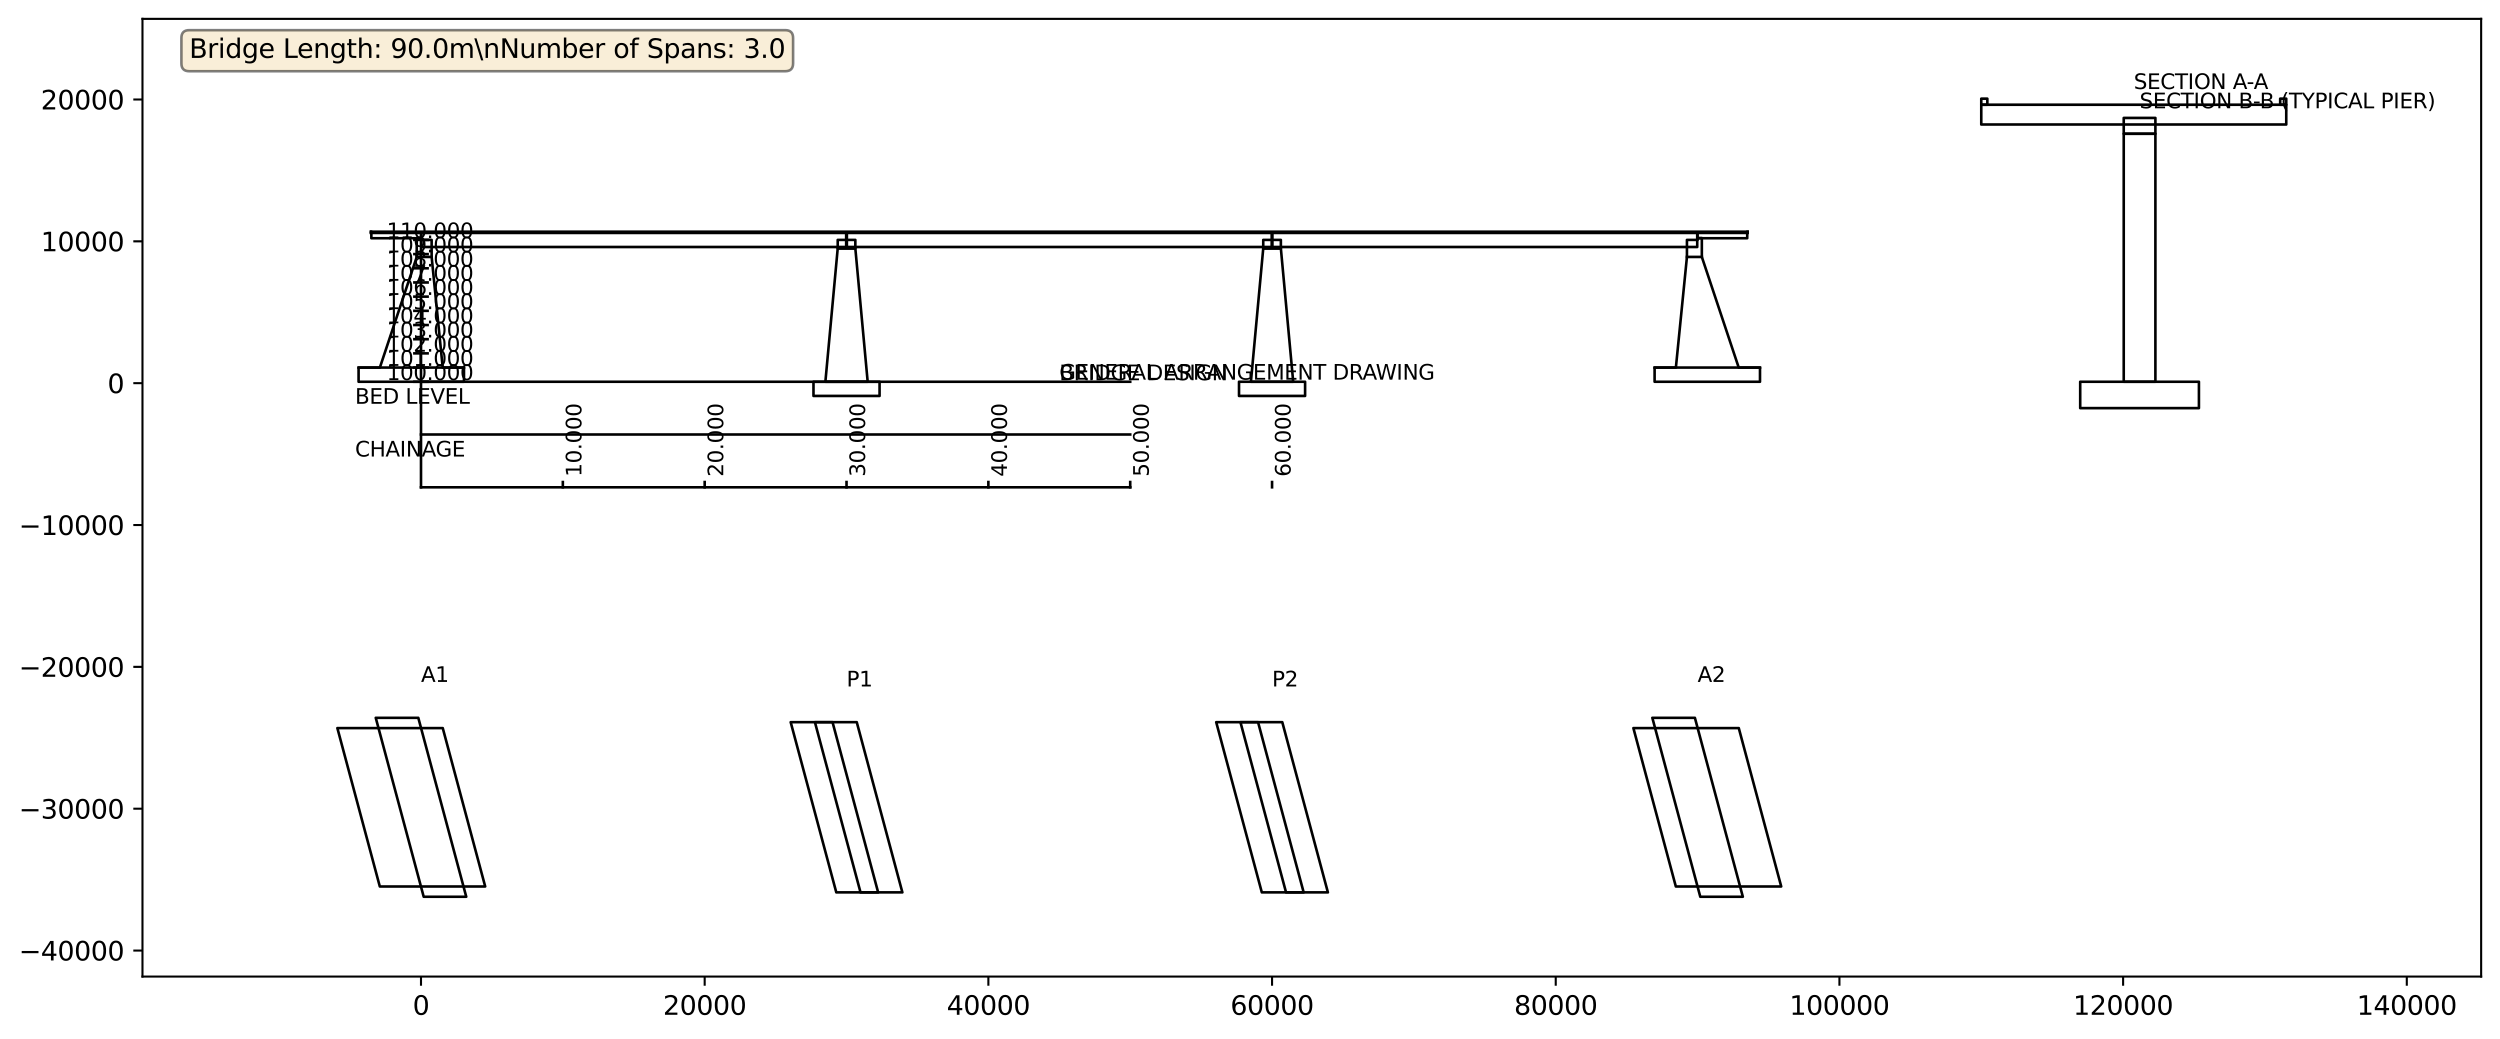 <?xml version="1.0" encoding="utf-8" standalone="no"?>
<!DOCTYPE svg PUBLIC "-//W3C//DTD SVG 1.1//EN"
  "http://www.w3.org/Graphics/SVG/1.1/DTD/svg11.dtd">
<svg xmlns:xlink="http://www.w3.org/1999/xlink" width="954.392pt" height="396.686pt" viewBox="0 0 954.392 396.686" xmlns="http://www.w3.org/2000/svg" version="1.1">
 <defs>
  <style type="text/css">*{stroke-linejoin: round; stroke-linecap: butt}</style>
 </defs>
 <g id="figure_1">
  <g id="patch_1">
   <path d="M 0 396.686 
L 954.392 396.686 
L 954.392 0 
L 0 0 
z
" style="fill: #ffffff"/>
  </g>
  <g id="axes_1">
   <g id="patch_2">
    <path d="M 54.392 372.808 
L 947.192 372.808 
L 947.192 7.2 
L 54.392 7.2 
z
" style="fill: #ffffff"/>
   </g>
   <g id="patch_3">
    <path d="M 160.854 88.881 
L 323.031 88.881 
L 323.031 94.296 
L 160.854 94.296 
L 160.854 88.881 
z
" clip-path="url(#pd54310ecfb)" style="fill: none; stroke: #000000; stroke-linejoin: miter"/>
   </g>
   <g id="patch_4">
    <path d="M 323.302 88.881 
L 485.48 88.881 
L 485.48 94.296 
L 323.302 94.296 
L 323.302 88.881 
z
" clip-path="url(#pd54310ecfb)" style="fill: none; stroke: #000000; stroke-linejoin: miter"/>
   </g>
   <g id="patch_5">
    <path d="M 485.75 88.881 
L 647.928 88.881 
L 647.928 94.296 
L 485.75 94.296 
L 485.75 88.881 
z
" clip-path="url(#pd54310ecfb)" style="fill: none; stroke: #000000; stroke-linejoin: miter"/>
   </g>
   <g id="patch_6">
    <path d="M 141.766 88.881 
L 160.719 88.881 
L 160.719 90.938 
L 141.766 90.938 
L 141.766 88.881 
z
" clip-path="url(#pd54310ecfb)" style="fill: none; stroke: #000000; stroke-linejoin: miter"/>
   </g>
   <g id="patch_7">
    <path d="M 648.063 88.881 
L 667.016 88.881 
L 667.016 90.938 
L 648.063 90.938 
L 648.063 88.881 
z
" clip-path="url(#pd54310ecfb)" style="fill: none; stroke: #000000; stroke-linejoin: miter"/>
   </g>
   <g id="patch_8">
    <path d="M 319.803 91.588 
L 326.53 91.588 
L 326.53 94.837 
L 319.803 94.837 
L 319.803 91.588 
z
" clip-path="url(#pd54310ecfb)" style="fill: none; stroke: #000000; stroke-linejoin: miter"/>
   </g>
   <g id="patch_9">
    <path d="M 315.094 145.738 
L 319.803 94.837 
L 326.53 94.837 
L 331.239 145.738 
L 315.094 145.738 
z
" clip-path="url(#pd54310ecfb)" style="fill: none; stroke: #000000; stroke-linejoin: miter"/>
   </g>
   <g id="patch_10">
    <path d="M 310.553 145.738 
L 335.78 145.738 
L 335.78 151.153 
L 310.553 151.153 
L 310.553 145.738 
z
" clip-path="url(#pd54310ecfb)" style="fill: none; stroke: #000000; stroke-linejoin: miter"/>
   </g>
   <g id="patch_11">
    <path d="M 482.252 91.588 
L 488.979 91.588 
L 488.979 94.837 
L 482.252 94.837 
L 482.252 91.588 
z
" clip-path="url(#pd54310ecfb)" style="fill: none; stroke: #000000; stroke-linejoin: miter"/>
   </g>
   <g id="patch_12">
    <path d="M 477.543 145.738 
L 482.252 94.837 
L 488.979 94.837 
L 493.688 145.738 
L 477.543 145.738 
z
" clip-path="url(#pd54310ecfb)" style="fill: none; stroke: #000000; stroke-linejoin: miter"/>
   </g>
   <g id="patch_13">
    <path d="M 473.002 145.738 
L 498.229 145.738 
L 498.229 151.153 
L 473.002 151.153 
L 473.002 145.738 
z
" clip-path="url(#pd54310ecfb)" style="fill: none; stroke: #000000; stroke-linejoin: miter"/>
   </g>
   <g id="patch_14">
    <path d="M 160.719 90.884 
L 160.719 91.588 
L 164.78 91.588 
L 164.78 98.086 
L 169.003 140.323 
L 169.003 140.323 
L 177.126 140.323 
L 177.126 145.738 
L 136.893 145.738 
L 136.893 140.323 
L 145.015 140.323 
L 145.015 140.323 
L 159.094 98.086 
L 159.094 90.884 
L 160.719 90.884 
z
" clip-path="url(#pd54310ecfb)" style="fill: none; stroke: #000000; stroke-linejoin: miter"/>
   </g>
   <g id="patch_15">
    <path d="M 169.025 277.954 
L 185.226 338.418 
L 144.993 338.418 
L 128.792 277.954 
L 169.025 277.954 
z
" clip-path="url(#pd54310ecfb)" style="fill: none; stroke: #000000; stroke-linejoin: miter"/>
   </g>
   <g id="patch_16">
    <path d="M 648.063 90.884 
L 648.063 91.588 
L 644.002 91.588 
L 644.002 98.086 
L 639.779 140.323 
L 639.779 140.323 
L 631.656 140.323 
L 631.656 145.738 
L 671.889 145.738 
L 671.889 140.323 
L 663.767 140.323 
L 663.767 140.323 
L 649.688 98.086 
L 649.688 90.884 
L 648.063 90.884 
z
" clip-path="url(#pd54310ecfb)" style="fill: none; stroke: #000000; stroke-linejoin: miter"/>
   </g>
   <g id="patch_17">
    <path d="M 623.556 277.954 
L 639.757 338.418 
L 679.99 338.418 
L 663.789 277.954 
L 623.556 277.954 
z
" clip-path="url(#pd54310ecfb)" style="fill: none; stroke: #000000; stroke-linejoin: miter"/>
   </g>
   <g id="patch_18">
    <path d="M 301.848 275.696 
L 327.075 275.696 
L 344.486 340.676 
L 319.259 340.676 
L 301.848 275.696 
z
" clip-path="url(#pd54310ecfb)" style="fill: none; stroke: #000000; stroke-linejoin: miter"/>
   </g>
   <g id="patch_19">
    <path d="M 311.098 275.696 
L 317.825 275.696 
L 335.236 340.676 
L 328.509 340.676 
L 311.098 275.696 
z
" clip-path="url(#pd54310ecfb)" style="fill: none; stroke: #000000; stroke-linejoin: miter"/>
   </g>
   <g id="patch_20">
    <path d="M 464.296 275.696 
L 489.523 275.696 
L 506.934 340.676 
L 481.707 340.676 
L 464.296 275.696 
z
" clip-path="url(#pd54310ecfb)" style="fill: none; stroke: #000000; stroke-linejoin: miter"/>
   </g>
   <g id="patch_21">
    <path d="M 473.546 275.696 
L 480.273 275.696 
L 497.684 340.676 
L 490.957 340.676 
L 473.546 275.696 
z
" clip-path="url(#pd54310ecfb)" style="fill: none; stroke: #000000; stroke-linejoin: miter"/>
   </g>
   <g id="patch_22">
    <path d="M 143.444 274.031 
L 159.689 274.031 
L 177.993 342.341 
L 161.748 342.341 
L 143.444 274.031 
z
" clip-path="url(#pd54310ecfb)" style="fill: none; stroke: #000000; stroke-linejoin: miter"/>
   </g>
   <g id="patch_23">
    <path d="M 630.789 274.031 
L 647.034 274.031 
L 665.338 342.341 
L 649.093 342.341 
L 630.789 274.031 
z
" clip-path="url(#pd54310ecfb)" style="fill: none; stroke: #000000; stroke-linejoin: miter"/>
   </g>
   <g id="patch_24">
    <path d="M 756.362 39.984 
L 872.792 39.984 
L 872.792 47.538 
L 756.362 47.538 
L 756.362 39.984 
z
" clip-path="url(#pd54310ecfb)" style="fill: none; stroke: #000000; stroke-linejoin: miter"/>
   </g>
   <g id="patch_25">
    <path d="M 756.362 39.984 
L 758.679 39.984 
L 758.679 37.667 
L 756.362 37.667 
L 756.362 39.984 
z
" clip-path="url(#pd54310ecfb)" style="fill: none; stroke: #000000; stroke-linejoin: miter"/>
   </g>
   <g id="patch_26">
    <path d="M 870.476 39.984 
L 872.792 39.984 
L 872.792 37.667 
L 870.476 37.667 
L 870.476 39.984 
z
" clip-path="url(#pd54310ecfb)" style="fill: none; stroke: #000000; stroke-linejoin: miter"/>
   </g>
   <g id="patch_27">
    <path d="M 810.75 45.02 
L 822.836 45.02 
L 822.836 51.063 
L 810.75 51.063 
L 810.75 45.02 
z
" clip-path="url(#pd54310ecfb)" style="fill: none; stroke: #000000; stroke-linejoin: miter"/>
   </g>
   <g id="patch_28">
    <path d="M 810.75 51.063 
L 822.836 51.063 
L 822.836 145.738 
L 810.75 145.738 
L 810.75 51.063 
z
" clip-path="url(#pd54310ecfb)" style="fill: none; stroke: #000000; stroke-linejoin: miter"/>
   </g>
   <g id="patch_29">
    <path d="M 794.131 145.738 
L 839.455 145.738 
L 839.455 155.809 
L 794.131 155.809 
L 794.131 145.738 
z
" clip-path="url(#pd54310ecfb)" style="fill: none; stroke: #000000; stroke-linejoin: miter"/>
   </g>
   <g id="matplotlib.axis_1">
    <g id="xtick_1">
     <g id="line2d_1">
      <defs>
       <path id="mc72f3df983" d="M 0 0 
L 0 3.5 
" style="stroke: #000000; stroke-width: 0.8"/>
      </defs>
      <g>
       <use xlink:href="#mc72f3df983" x="160.719" y="372.808" style="stroke: #000000; stroke-width: 0.8"/>
      </g>
     </g>
     <g id="text_1">
      <!-- 0 -->
      <g transform="translate(157.537 387.406) scale(0.1 -0.1)">
       <defs>
        <path id="DejaVuSans-30" d="M 2034 4250 
Q 1547 4250 1301 3770 
Q 1056 3291 1056 2328 
Q 1056 1369 1301 889 
Q 1547 409 2034 409 
Q 2525 409 2770 889 
Q 3016 1369 3016 2328 
Q 3016 3291 2770 3770 
Q 2525 4250 2034 4250 
z
M 2034 4750 
Q 2819 4750 3233 4129 
Q 3647 3509 3647 2328 
Q 3647 1150 3233 529 
Q 2819 -91 2034 -91 
Q 1250 -91 836 529 
Q 422 1150 422 2328 
Q 422 3509 836 4129 
Q 1250 4750 2034 4750 
z
" transform="scale(0.016)"/>
       </defs>
       <use xlink:href="#DejaVuSans-30"/>
      </g>
     </g>
    </g>
    <g id="xtick_2">
     <g id="line2d_2">
      <g>
       <use xlink:href="#mc72f3df983" x="269.017" y="372.808" style="stroke: #000000; stroke-width: 0.8"/>
      </g>
     </g>
     <g id="text_2">
      <!-- 20000 -->
      <g transform="translate(253.111 387.406) scale(0.1 -0.1)">
       <defs>
        <path id="DejaVuSans-32" d="M 1228 531 
L 3431 531 
L 3431 0 
L 469 0 
L 469 531 
Q 828 903 1448 1529 
Q 2069 2156 2228 2338 
Q 2531 2678 2651 2914 
Q 2772 3150 2772 3378 
Q 2772 3750 2511 3984 
Q 2250 4219 1831 4219 
Q 1534 4219 1204 4116 
Q 875 4013 500 3803 
L 500 4441 
Q 881 4594 1212 4672 
Q 1544 4750 1819 4750 
Q 2544 4750 2975 4387 
Q 3406 4025 3406 3419 
Q 3406 3131 3298 2873 
Q 3191 2616 2906 2266 
Q 2828 2175 2409 1742 
Q 1991 1309 1228 531 
z
" transform="scale(0.016)"/>
       </defs>
       <use xlink:href="#DejaVuSans-32"/>
       <use xlink:href="#DejaVuSans-30" transform="translate(63.623 0)"/>
       <use xlink:href="#DejaVuSans-30" transform="translate(127.246 0)"/>
       <use xlink:href="#DejaVuSans-30" transform="translate(190.869 0)"/>
       <use xlink:href="#DejaVuSans-30" transform="translate(254.492 0)"/>
      </g>
     </g>
    </g>
    <g id="xtick_3">
     <g id="line2d_3">
      <g>
       <use xlink:href="#mc72f3df983" x="377.316" y="372.808" style="stroke: #000000; stroke-width: 0.8"/>
      </g>
     </g>
     <g id="text_3">
      <!-- 40000 -->
      <g transform="translate(361.41 387.406) scale(0.1 -0.1)">
       <defs>
        <path id="DejaVuSans-34" d="M 2419 4116 
L 825 1625 
L 2419 1625 
L 2419 4116 
z
M 2253 4666 
L 3047 4666 
L 3047 1625 
L 3713 1625 
L 3713 1100 
L 3047 1100 
L 3047 0 
L 2419 0 
L 2419 1100 
L 313 1100 
L 313 1709 
L 2253 4666 
z
" transform="scale(0.016)"/>
       </defs>
       <use xlink:href="#DejaVuSans-34"/>
       <use xlink:href="#DejaVuSans-30" transform="translate(63.623 0)"/>
       <use xlink:href="#DejaVuSans-30" transform="translate(127.246 0)"/>
       <use xlink:href="#DejaVuSans-30" transform="translate(190.869 0)"/>
       <use xlink:href="#DejaVuSans-30" transform="translate(254.492 0)"/>
      </g>
     </g>
    </g>
    <g id="xtick_4">
     <g id="line2d_4">
      <g>
       <use xlink:href="#mc72f3df983" x="485.615" y="372.808" style="stroke: #000000; stroke-width: 0.8"/>
      </g>
     </g>
     <g id="text_4">
      <!-- 60000 -->
      <g transform="translate(469.709 387.406) scale(0.1 -0.1)">
       <defs>
        <path id="DejaVuSans-36" d="M 2113 2584 
Q 1688 2584 1439 2293 
Q 1191 2003 1191 1497 
Q 1191 994 1439 701 
Q 1688 409 2113 409 
Q 2538 409 2786 701 
Q 3034 994 3034 1497 
Q 3034 2003 2786 2293 
Q 2538 2584 2113 2584 
z
M 3366 4563 
L 3366 3988 
Q 3128 4100 2886 4159 
Q 2644 4219 2406 4219 
Q 1781 4219 1451 3797 
Q 1122 3375 1075 2522 
Q 1259 2794 1537 2939 
Q 1816 3084 2150 3084 
Q 2853 3084 3261 2657 
Q 3669 2231 3669 1497 
Q 3669 778 3244 343 
Q 2819 -91 2113 -91 
Q 1303 -91 875 529 
Q 447 1150 447 2328 
Q 447 3434 972 4092 
Q 1497 4750 2381 4750 
Q 2619 4750 2861 4703 
Q 3103 4656 3366 4563 
z
" transform="scale(0.016)"/>
       </defs>
       <use xlink:href="#DejaVuSans-36"/>
       <use xlink:href="#DejaVuSans-30" transform="translate(63.623 0)"/>
       <use xlink:href="#DejaVuSans-30" transform="translate(127.246 0)"/>
       <use xlink:href="#DejaVuSans-30" transform="translate(190.869 0)"/>
       <use xlink:href="#DejaVuSans-30" transform="translate(254.492 0)"/>
      </g>
     </g>
    </g>
    <g id="xtick_5">
     <g id="line2d_5">
      <g>
       <use xlink:href="#mc72f3df983" x="593.914" y="372.808" style="stroke: #000000; stroke-width: 0.8"/>
      </g>
     </g>
     <g id="text_5">
      <!-- 80000 -->
      <g transform="translate(578.008 387.406) scale(0.1 -0.1)">
       <defs>
        <path id="DejaVuSans-38" d="M 2034 2216 
Q 1584 2216 1326 1975 
Q 1069 1734 1069 1313 
Q 1069 891 1326 650 
Q 1584 409 2034 409 
Q 2484 409 2743 651 
Q 3003 894 3003 1313 
Q 3003 1734 2745 1975 
Q 2488 2216 2034 2216 
z
M 1403 2484 
Q 997 2584 770 2862 
Q 544 3141 544 3541 
Q 544 4100 942 4425 
Q 1341 4750 2034 4750 
Q 2731 4750 3128 4425 
Q 3525 4100 3525 3541 
Q 3525 3141 3298 2862 
Q 3072 2584 2669 2484 
Q 3125 2378 3379 2068 
Q 3634 1759 3634 1313 
Q 3634 634 3220 271 
Q 2806 -91 2034 -91 
Q 1263 -91 848 271 
Q 434 634 434 1313 
Q 434 1759 690 2068 
Q 947 2378 1403 2484 
z
M 1172 3481 
Q 1172 3119 1398 2916 
Q 1625 2713 2034 2713 
Q 2441 2713 2670 2916 
Q 2900 3119 2900 3481 
Q 2900 3844 2670 4047 
Q 2441 4250 2034 4250 
Q 1625 4250 1398 4047 
Q 1172 3844 1172 3481 
z
" transform="scale(0.016)"/>
       </defs>
       <use xlink:href="#DejaVuSans-38"/>
       <use xlink:href="#DejaVuSans-30" transform="translate(63.623 0)"/>
       <use xlink:href="#DejaVuSans-30" transform="translate(127.246 0)"/>
       <use xlink:href="#DejaVuSans-30" transform="translate(190.869 0)"/>
       <use xlink:href="#DejaVuSans-30" transform="translate(254.492 0)"/>
      </g>
     </g>
    </g>
    <g id="xtick_6">
     <g id="line2d_6">
      <g>
       <use xlink:href="#mc72f3df983" x="702.213" y="372.808" style="stroke: #000000; stroke-width: 0.8"/>
      </g>
     </g>
     <g id="text_6">
      <!-- 100000 -->
      <g transform="translate(683.125 387.406) scale(0.1 -0.1)">
       <defs>
        <path id="DejaVuSans-31" d="M 794 531 
L 1825 531 
L 1825 4091 
L 703 3866 
L 703 4441 
L 1819 4666 
L 2450 4666 
L 2450 531 
L 3481 531 
L 3481 0 
L 794 0 
L 794 531 
z
" transform="scale(0.016)"/>
       </defs>
       <use xlink:href="#DejaVuSans-31"/>
       <use xlink:href="#DejaVuSans-30" transform="translate(63.623 0)"/>
       <use xlink:href="#DejaVuSans-30" transform="translate(127.246 0)"/>
       <use xlink:href="#DejaVuSans-30" transform="translate(190.869 0)"/>
       <use xlink:href="#DejaVuSans-30" transform="translate(254.492 0)"/>
       <use xlink:href="#DejaVuSans-30" transform="translate(318.115 0)"/>
      </g>
     </g>
    </g>
    <g id="xtick_7">
     <g id="line2d_7">
      <g>
       <use xlink:href="#mc72f3df983" x="810.512" y="372.808" style="stroke: #000000; stroke-width: 0.8"/>
      </g>
     </g>
     <g id="text_7">
      <!-- 120000 -->
      <g transform="translate(791.424 387.406) scale(0.1 -0.1)">
       <use xlink:href="#DejaVuSans-31"/>
       <use xlink:href="#DejaVuSans-32" transform="translate(63.623 0)"/>
       <use xlink:href="#DejaVuSans-30" transform="translate(127.246 0)"/>
       <use xlink:href="#DejaVuSans-30" transform="translate(190.869 0)"/>
       <use xlink:href="#DejaVuSans-30" transform="translate(254.492 0)"/>
       <use xlink:href="#DejaVuSans-30" transform="translate(318.115 0)"/>
      </g>
     </g>
    </g>
    <g id="xtick_8">
     <g id="line2d_8">
      <g>
       <use xlink:href="#mc72f3df983" x="918.811" y="372.808" style="stroke: #000000; stroke-width: 0.8"/>
      </g>
     </g>
     <g id="text_8">
      <!-- 140000 -->
      <g transform="translate(899.723 387.406) scale(0.1 -0.1)">
       <use xlink:href="#DejaVuSans-31"/>
       <use xlink:href="#DejaVuSans-34" transform="translate(63.623 0)"/>
       <use xlink:href="#DejaVuSans-30" transform="translate(127.246 0)"/>
       <use xlink:href="#DejaVuSans-30" transform="translate(190.869 0)"/>
       <use xlink:href="#DejaVuSans-30" transform="translate(254.492 0)"/>
       <use xlink:href="#DejaVuSans-30" transform="translate(318.115 0)"/>
      </g>
     </g>
    </g>
   </g>
   <g id="matplotlib.axis_2">
    <g id="ytick_1">
     <g id="line2d_9">
      <defs>
       <path id="me19c95f40f" d="M 0 0 
L -3.5 0 
" style="stroke: #000000; stroke-width: 0.8"/>
      </defs>
      <g>
       <use xlink:href="#me19c95f40f" x="54.392" y="362.877" style="stroke: #000000; stroke-width: 0.8"/>
      </g>
     </g>
     <g id="text_9">
      <!-- −40000 -->
      <g transform="translate(7.2 366.676) scale(0.1 -0.1)">
       <defs>
        <path id="DejaVuSans-2212" d="M 678 2272 
L 4684 2272 
L 4684 1741 
L 678 1741 
L 678 2272 
z
" transform="scale(0.016)"/>
       </defs>
       <use xlink:href="#DejaVuSans-2212"/>
       <use xlink:href="#DejaVuSans-34" transform="translate(83.789 0)"/>
       <use xlink:href="#DejaVuSans-30" transform="translate(147.412 0)"/>
       <use xlink:href="#DejaVuSans-30" transform="translate(211.035 0)"/>
       <use xlink:href="#DejaVuSans-30" transform="translate(274.658 0)"/>
       <use xlink:href="#DejaVuSans-30" transform="translate(338.281 0)"/>
      </g>
     </g>
    </g>
    <g id="ytick_2">
     <g id="line2d_10">
      <g>
       <use xlink:href="#me19c95f40f" x="54.392" y="308.727" style="stroke: #000000; stroke-width: 0.8"/>
      </g>
     </g>
     <g id="text_10">
      <!-- −30000 -->
      <g transform="translate(7.2 312.527) scale(0.1 -0.1)">
       <defs>
        <path id="DejaVuSans-33" d="M 2597 2516 
Q 3050 2419 3304 2112 
Q 3559 1806 3559 1356 
Q 3559 666 3084 287 
Q 2609 -91 1734 -91 
Q 1441 -91 1130 -33 
Q 819 25 488 141 
L 488 750 
Q 750 597 1062 519 
Q 1375 441 1716 441 
Q 2309 441 2620 675 
Q 2931 909 2931 1356 
Q 2931 1769 2642 2001 
Q 2353 2234 1838 2234 
L 1294 2234 
L 1294 2753 
L 1863 2753 
Q 2328 2753 2575 2939 
Q 2822 3125 2822 3475 
Q 2822 3834 2567 4026 
Q 2313 4219 1838 4219 
Q 1578 4219 1281 4162 
Q 984 4106 628 3988 
L 628 4550 
Q 988 4650 1302 4700 
Q 1616 4750 1894 4750 
Q 2613 4750 3031 4423 
Q 3450 4097 3450 3541 
Q 3450 3153 3228 2886 
Q 3006 2619 2597 2516 
z
" transform="scale(0.016)"/>
       </defs>
       <use xlink:href="#DejaVuSans-2212"/>
       <use xlink:href="#DejaVuSans-33" transform="translate(83.789 0)"/>
       <use xlink:href="#DejaVuSans-30" transform="translate(147.412 0)"/>
       <use xlink:href="#DejaVuSans-30" transform="translate(211.035 0)"/>
       <use xlink:href="#DejaVuSans-30" transform="translate(274.658 0)"/>
       <use xlink:href="#DejaVuSans-30" transform="translate(338.281 0)"/>
      </g>
     </g>
    </g>
    <g id="ytick_3">
     <g id="line2d_11">
      <g>
       <use xlink:href="#me19c95f40f" x="54.392" y="254.578" style="stroke: #000000; stroke-width: 0.8"/>
      </g>
     </g>
     <g id="text_11">
      <!-- −20000 -->
      <g transform="translate(7.2 258.377) scale(0.1 -0.1)">
       <use xlink:href="#DejaVuSans-2212"/>
       <use xlink:href="#DejaVuSans-32" transform="translate(83.789 0)"/>
       <use xlink:href="#DejaVuSans-30" transform="translate(147.412 0)"/>
       <use xlink:href="#DejaVuSans-30" transform="translate(211.035 0)"/>
       <use xlink:href="#DejaVuSans-30" transform="translate(274.658 0)"/>
       <use xlink:href="#DejaVuSans-30" transform="translate(338.281 0)"/>
      </g>
     </g>
    </g>
    <g id="ytick_4">
     <g id="line2d_12">
      <g>
       <use xlink:href="#me19c95f40f" x="54.392" y="200.429" style="stroke: #000000; stroke-width: 0.8"/>
      </g>
     </g>
     <g id="text_12">
      <!-- −10000 -->
      <g transform="translate(7.2 204.228) scale(0.1 -0.1)">
       <use xlink:href="#DejaVuSans-2212"/>
       <use xlink:href="#DejaVuSans-31" transform="translate(83.789 0)"/>
       <use xlink:href="#DejaVuSans-30" transform="translate(147.412 0)"/>
       <use xlink:href="#DejaVuSans-30" transform="translate(211.035 0)"/>
       <use xlink:href="#DejaVuSans-30" transform="translate(274.658 0)"/>
       <use xlink:href="#DejaVuSans-30" transform="translate(338.281 0)"/>
      </g>
     </g>
    </g>
    <g id="ytick_5">
     <g id="line2d_13">
      <g>
       <use xlink:href="#me19c95f40f" x="54.392" y="146.279" style="stroke: #000000; stroke-width: 0.8"/>
      </g>
     </g>
     <g id="text_13">
      <!-- 0 -->
      <g transform="translate(41.03 150.078) scale(0.1 -0.1)">
       <use xlink:href="#DejaVuSans-30"/>
      </g>
     </g>
    </g>
    <g id="ytick_6">
     <g id="line2d_14">
      <g>
       <use xlink:href="#me19c95f40f" x="54.392" y="92.13" style="stroke: #000000; stroke-width: 0.8"/>
      </g>
     </g>
     <g id="text_14">
      <!-- 10000 -->
      <g transform="translate(15.58 95.929) scale(0.1 -0.1)">
       <use xlink:href="#DejaVuSans-31"/>
       <use xlink:href="#DejaVuSans-30" transform="translate(63.623 0)"/>
       <use xlink:href="#DejaVuSans-30" transform="translate(127.246 0)"/>
       <use xlink:href="#DejaVuSans-30" transform="translate(190.869 0)"/>
       <use xlink:href="#DejaVuSans-30" transform="translate(254.492 0)"/>
      </g>
     </g>
    </g>
    <g id="ytick_7">
     <g id="line2d_15">
      <g>
       <use xlink:href="#me19c95f40f" x="54.392" y="37.98" style="stroke: #000000; stroke-width: 0.8"/>
      </g>
     </g>
     <g id="text_15">
      <!-- 20000 -->
      <g transform="translate(15.58 41.78) scale(0.1 -0.1)">
       <use xlink:href="#DejaVuSans-32"/>
       <use xlink:href="#DejaVuSans-30" transform="translate(63.623 0)"/>
       <use xlink:href="#DejaVuSans-30" transform="translate(127.246 0)"/>
       <use xlink:href="#DejaVuSans-30" transform="translate(190.869 0)"/>
       <use xlink:href="#DejaVuSans-30" transform="translate(254.492 0)"/>
      </g>
     </g>
    </g>
   </g>
   <g id="line2d_16">
    <path d="M 160.719 145.738 
L 431.466 145.738 
" clip-path="url(#pd54310ecfb)" style="fill: none; stroke: #000000; stroke-linecap: square"/>
   </g>
   <g id="line2d_17">
    <path d="M 160.719 165.881 
L 431.466 165.881 
" clip-path="url(#pd54310ecfb)" style="fill: none; stroke: #000000; stroke-linecap: square"/>
   </g>
   <g id="line2d_18">
    <path d="M 160.719 186.025 
L 431.466 186.025 
" clip-path="url(#pd54310ecfb)" style="fill: none; stroke: #000000; stroke-linecap: square"/>
   </g>
   <g id="line2d_19">
    <path d="M 160.719 186.025 
L 160.719 91.588 
" clip-path="url(#pd54310ecfb)" style="fill: none; stroke: #000000; stroke-linecap: square"/>
   </g>
   <g id="line2d_20">
    <path d="M 158.201 145.738 
L 163.236 145.738 
" clip-path="url(#pd54310ecfb)" style="fill: none; stroke: #000000; stroke-linecap: square"/>
   </g>
   <g id="line2d_21">
    <path d="M 158.201 140.323 
L 163.236 140.323 
" clip-path="url(#pd54310ecfb)" style="fill: none; stroke: #000000; stroke-linecap: square"/>
   </g>
   <g id="line2d_22">
    <path d="M 158.201 134.908 
L 163.236 134.908 
" clip-path="url(#pd54310ecfb)" style="fill: none; stroke: #000000; stroke-linecap: square"/>
   </g>
   <g id="line2d_23">
    <path d="M 158.201 129.493 
L 163.236 129.493 
" clip-path="url(#pd54310ecfb)" style="fill: none; stroke: #000000; stroke-linecap: square"/>
   </g>
   <g id="line2d_24">
    <path d="M 158.201 124.078 
L 163.236 124.078 
" clip-path="url(#pd54310ecfb)" style="fill: none; stroke: #000000; stroke-linecap: square"/>
   </g>
   <g id="line2d_25">
    <path d="M 158.201 118.663 
L 163.236 118.663 
" clip-path="url(#pd54310ecfb)" style="fill: none; stroke: #000000; stroke-linecap: square"/>
   </g>
   <g id="line2d_26">
    <path d="M 158.201 113.248 
L 163.236 113.248 
" clip-path="url(#pd54310ecfb)" style="fill: none; stroke: #000000; stroke-linecap: square"/>
   </g>
   <g id="line2d_27">
    <path d="M 158.201 107.833 
L 163.236 107.833 
" clip-path="url(#pd54310ecfb)" style="fill: none; stroke: #000000; stroke-linecap: square"/>
   </g>
   <g id="line2d_28">
    <path d="M 158.201 102.418 
L 163.236 102.418 
" clip-path="url(#pd54310ecfb)" style="fill: none; stroke: #000000; stroke-linecap: square"/>
   </g>
   <g id="line2d_29">
    <path d="M 158.201 97.003 
L 163.236 97.003 
" clip-path="url(#pd54310ecfb)" style="fill: none; stroke: #000000; stroke-linecap: square"/>
   </g>
   <g id="line2d_30">
    <path d="M 158.201 91.588 
L 163.236 91.588 
" clip-path="url(#pd54310ecfb)" style="fill: none; stroke: #000000; stroke-linecap: square"/>
   </g>
   <g id="line2d_31">
    <path d="M 214.868 186.025 
L 214.868 184.011 
" clip-path="url(#pd54310ecfb)" style="fill: none; stroke: #000000; stroke-linecap: square"/>
   </g>
   <g id="line2d_32">
    <path d="M 269.017 186.025 
L 269.017 184.011 
" clip-path="url(#pd54310ecfb)" style="fill: none; stroke: #000000; stroke-linecap: square"/>
   </g>
   <g id="line2d_33">
    <path d="M 323.167 186.025 
L 323.167 184.011 
" clip-path="url(#pd54310ecfb)" style="fill: none; stroke: #000000; stroke-linecap: square"/>
   </g>
   <g id="line2d_34">
    <path d="M 377.316 186.025 
L 377.316 184.011 
" clip-path="url(#pd54310ecfb)" style="fill: none; stroke: #000000; stroke-linecap: square"/>
   </g>
   <g id="line2d_35">
    <path d="M 431.466 186.025 
L 431.466 184.011 
" clip-path="url(#pd54310ecfb)" style="fill: none; stroke: #000000; stroke-linecap: square"/>
   </g>
   <g id="line2d_36">
    <path d="M 485.615 186.025 
L 485.615 184.011 
" clip-path="url(#pd54310ecfb)" style="fill: none; stroke: #000000; stroke-linecap: square"/>
   </g>
   <g id="line2d_37">
    <path d="M 141.631 88.881 
L 667.151 88.881 
" clip-path="url(#pd54310ecfb)" style="fill: none; stroke: #000000; stroke-linecap: square"/>
   </g>
   <g id="line2d_38">
    <path d="M 141.631 88.448 
L 667.151 88.448 
" clip-path="url(#pd54310ecfb)" style="fill: none; stroke: #000000; stroke-linecap: square"/>
   </g>
   <g id="line2d_39">
    <path d="M 141.631 88.881 
L 141.631 88.448 
" clip-path="url(#pd54310ecfb)" style="fill: none; stroke: #000000; stroke-linecap: square"/>
   </g>
   <g id="line2d_40">
    <path d="M 667.151 88.881 
L 667.151 88.448 
" clip-path="url(#pd54310ecfb)" style="fill: none; stroke: #000000; stroke-linecap: square"/>
   </g>
   <g id="line2d_41">
    <path d="M 159.094 98.086 
L 164.78 98.086 
" clip-path="url(#pd54310ecfb)" style="fill: none; stroke: #000000; stroke-linecap: square"/>
   </g>
   <g id="line2d_42">
    <path d="M 136.893 140.323 
L 177.126 140.323 
" clip-path="url(#pd54310ecfb)" style="fill: none; stroke: #000000; stroke-linecap: square"/>
   </g>
   <g id="line2d_43">
    <path d="M 649.688 98.086 
L 644.002 98.086 
" clip-path="url(#pd54310ecfb)" style="fill: none; stroke: #000000; stroke-linecap: square"/>
   </g>
   <g id="line2d_44">
    <path d="M 671.889 140.323 
L 631.656 140.323 
" clip-path="url(#pd54310ecfb)" style="fill: none; stroke: #000000; stroke-linecap: square"/>
   </g>
   <g id="patch_30">
    <path d="M 54.392 372.808 
L 54.392 7.2 
" style="fill: none; stroke: #000000; stroke-width: 0.8; stroke-linejoin: miter; stroke-linecap: square"/>
   </g>
   <g id="patch_31">
    <path d="M 947.192 372.808 
L 947.192 7.2 
" style="fill: none; stroke: #000000; stroke-width: 0.8; stroke-linejoin: miter; stroke-linecap: square"/>
   </g>
   <g id="patch_32">
    <path d="M 54.392 372.808 
L 947.192 372.808 
" style="fill: none; stroke: #000000; stroke-width: 0.8; stroke-linejoin: miter; stroke-linecap: square"/>
   </g>
   <g id="patch_33">
    <path d="M 54.392 7.2 
L 947.192 7.2 
" style="fill: none; stroke: #000000; stroke-width: 0.8; stroke-linejoin: miter; stroke-linecap: square"/>
   </g>
   <g id="text_16">
    <!-- BED LEVEL -->
    <g transform="translate(135.539 154.146) scale(0.08 -0.08)">
     <defs>
      <path id="DejaVuSans-42" d="M 1259 2228 
L 1259 519 
L 2272 519 
Q 2781 519 3026 730 
Q 3272 941 3272 1375 
Q 3272 1813 3026 2020 
Q 2781 2228 2272 2228 
L 1259 2228 
z
M 1259 4147 
L 1259 2741 
L 2194 2741 
Q 2656 2741 2882 2914 
Q 3109 3088 3109 3444 
Q 3109 3797 2882 3972 
Q 2656 4147 2194 4147 
L 1259 4147 
z
M 628 4666 
L 2241 4666 
Q 2963 4666 3353 4366 
Q 3744 4066 3744 3513 
Q 3744 3084 3544 2831 
Q 3344 2578 2956 2516 
Q 3422 2416 3680 2098 
Q 3938 1781 3938 1306 
Q 3938 681 3513 340 
Q 3088 0 2303 0 
L 628 0 
L 628 4666 
z
" transform="scale(0.016)"/>
      <path id="DejaVuSans-45" d="M 628 4666 
L 3578 4666 
L 3578 4134 
L 1259 4134 
L 1259 2753 
L 3481 2753 
L 3481 2222 
L 1259 2222 
L 1259 531 
L 3634 531 
L 3634 0 
L 628 0 
L 628 4666 
z
" transform="scale(0.016)"/>
      <path id="DejaVuSans-44" d="M 1259 4147 
L 1259 519 
L 2022 519 
Q 2988 519 3436 956 
Q 3884 1394 3884 2338 
Q 3884 3275 3436 3711 
Q 2988 4147 2022 4147 
L 1259 4147 
z
M 628 4666 
L 1925 4666 
Q 3281 4666 3915 4102 
Q 4550 3538 4550 2338 
Q 4550 1131 3912 565 
Q 3275 0 1925 0 
L 628 0 
L 628 4666 
z
" transform="scale(0.016)"/>
      <path id="DejaVuSans-20" transform="scale(0.016)"/>
      <path id="DejaVuSans-4c" d="M 628 4666 
L 1259 4666 
L 1259 531 
L 3531 531 
L 3531 0 
L 628 0 
L 628 4666 
z
" transform="scale(0.016)"/>
      <path id="DejaVuSans-56" d="M 1831 0 
L 50 4666 
L 709 4666 
L 2188 738 
L 3669 4666 
L 4325 4666 
L 2547 0 
L 1831 0 
z
" transform="scale(0.016)"/>
     </defs>
     <use xlink:href="#DejaVuSans-42"/>
     <use xlink:href="#DejaVuSans-45" transform="translate(68.604 0)"/>
     <use xlink:href="#DejaVuSans-44" transform="translate(131.787 0)"/>
     <use xlink:href="#DejaVuSans-20" transform="translate(208.789 0)"/>
     <use xlink:href="#DejaVuSans-4c" transform="translate(240.576 0)"/>
     <use xlink:href="#DejaVuSans-45" transform="translate(296.289 0)"/>
     <use xlink:href="#DejaVuSans-56" transform="translate(359.473 0)"/>
     <use xlink:href="#DejaVuSans-45" transform="translate(427.881 0)"/>
     <use xlink:href="#DejaVuSans-4c" transform="translate(491.064 0)"/>
    </g>
   </g>
   <g id="text_17">
    <!-- CHAINAGE -->
    <g transform="translate(135.539 174.289) scale(0.08 -0.08)">
     <defs>
      <path id="DejaVuSans-43" d="M 4122 4306 
L 4122 3641 
Q 3803 3938 3442 4084 
Q 3081 4231 2675 4231 
Q 1875 4231 1450 3742 
Q 1025 3253 1025 2328 
Q 1025 1406 1450 917 
Q 1875 428 2675 428 
Q 3081 428 3442 575 
Q 3803 722 4122 1019 
L 4122 359 
Q 3791 134 3420 21 
Q 3050 -91 2638 -91 
Q 1578 -91 968 557 
Q 359 1206 359 2328 
Q 359 3453 968 4101 
Q 1578 4750 2638 4750 
Q 3056 4750 3426 4639 
Q 3797 4528 4122 4306 
z
" transform="scale(0.016)"/>
      <path id="DejaVuSans-48" d="M 628 4666 
L 1259 4666 
L 1259 2753 
L 3553 2753 
L 3553 4666 
L 4184 4666 
L 4184 0 
L 3553 0 
L 3553 2222 
L 1259 2222 
L 1259 0 
L 628 0 
L 628 4666 
z
" transform="scale(0.016)"/>
      <path id="DejaVuSans-41" d="M 2188 4044 
L 1331 1722 
L 3047 1722 
L 2188 4044 
z
M 1831 4666 
L 2547 4666 
L 4325 0 
L 3669 0 
L 3244 1197 
L 1141 1197 
L 716 0 
L 50 0 
L 1831 4666 
z
" transform="scale(0.016)"/>
      <path id="DejaVuSans-49" d="M 628 4666 
L 1259 4666 
L 1259 0 
L 628 0 
L 628 4666 
z
" transform="scale(0.016)"/>
      <path id="DejaVuSans-4e" d="M 628 4666 
L 1478 4666 
L 3547 763 
L 3547 4666 
L 4159 4666 
L 4159 0 
L 3309 0 
L 1241 3903 
L 1241 0 
L 628 0 
L 628 4666 
z
" transform="scale(0.016)"/>
      <path id="DejaVuSans-47" d="M 3809 666 
L 3809 1919 
L 2778 1919 
L 2778 2438 
L 4434 2438 
L 4434 434 
Q 4069 175 3628 42 
Q 3188 -91 2688 -91 
Q 1594 -91 976 548 
Q 359 1188 359 2328 
Q 359 3472 976 4111 
Q 1594 4750 2688 4750 
Q 3144 4750 3555 4637 
Q 3966 4525 4313 4306 
L 4313 3634 
Q 3963 3931 3569 4081 
Q 3175 4231 2741 4231 
Q 1884 4231 1454 3753 
Q 1025 3275 1025 2328 
Q 1025 1384 1454 906 
Q 1884 428 2741 428 
Q 3075 428 3337 486 
Q 3600 544 3809 666 
z
" transform="scale(0.016)"/>
     </defs>
     <use xlink:href="#DejaVuSans-43"/>
     <use xlink:href="#DejaVuSans-48" transform="translate(69.824 0)"/>
     <use xlink:href="#DejaVuSans-41" transform="translate(145.02 0)"/>
     <use xlink:href="#DejaVuSans-49" transform="translate(213.428 0)"/>
     <use xlink:href="#DejaVuSans-4e" transform="translate(242.92 0)"/>
     <use xlink:href="#DejaVuSans-41" transform="translate(317.725 0)"/>
     <use xlink:href="#DejaVuSans-47" transform="translate(384.383 0)"/>
     <use xlink:href="#DejaVuSans-45" transform="translate(461.873 0)"/>
    </g>
   </g>
   <g id="text_18">
    <!-- 100.000 -->
    <g transform="translate(147.625 145.081) scale(0.08 -0.08)">
     <defs>
      <path id="DejaVuSans-2e" d="M 684 794 
L 1344 794 
L 1344 0 
L 684 0 
L 684 794 
z
" transform="scale(0.016)"/>
     </defs>
     <use xlink:href="#DejaVuSans-31"/>
     <use xlink:href="#DejaVuSans-30" transform="translate(63.623 0)"/>
     <use xlink:href="#DejaVuSans-30" transform="translate(127.246 0)"/>
     <use xlink:href="#DejaVuSans-2e" transform="translate(190.869 0)"/>
     <use xlink:href="#DejaVuSans-30" transform="translate(222.656 0)"/>
     <use xlink:href="#DejaVuSans-30" transform="translate(286.279 0)"/>
     <use xlink:href="#DejaVuSans-30" transform="translate(349.902 0)"/>
    </g>
   </g>
   <g id="text_19">
    <!-- 101.000 -->
    <g transform="translate(147.625 139.666) scale(0.08 -0.08)">
     <use xlink:href="#DejaVuSans-31"/>
     <use xlink:href="#DejaVuSans-30" transform="translate(63.623 0)"/>
     <use xlink:href="#DejaVuSans-31" transform="translate(127.246 0)"/>
     <use xlink:href="#DejaVuSans-2e" transform="translate(190.869 0)"/>
     <use xlink:href="#DejaVuSans-30" transform="translate(222.656 0)"/>
     <use xlink:href="#DejaVuSans-30" transform="translate(286.279 0)"/>
     <use xlink:href="#DejaVuSans-30" transform="translate(349.902 0)"/>
    </g>
   </g>
   <g id="text_20">
    <!-- 102.000 -->
    <g transform="translate(147.625 134.251) scale(0.08 -0.08)">
     <use xlink:href="#DejaVuSans-31"/>
     <use xlink:href="#DejaVuSans-30" transform="translate(63.623 0)"/>
     <use xlink:href="#DejaVuSans-32" transform="translate(127.246 0)"/>
     <use xlink:href="#DejaVuSans-2e" transform="translate(190.869 0)"/>
     <use xlink:href="#DejaVuSans-30" transform="translate(222.656 0)"/>
     <use xlink:href="#DejaVuSans-30" transform="translate(286.279 0)"/>
     <use xlink:href="#DejaVuSans-30" transform="translate(349.902 0)"/>
    </g>
   </g>
   <g id="text_21">
    <!-- 103.000 -->
    <g transform="translate(147.625 128.836) scale(0.08 -0.08)">
     <use xlink:href="#DejaVuSans-31"/>
     <use xlink:href="#DejaVuSans-30" transform="translate(63.623 0)"/>
     <use xlink:href="#DejaVuSans-33" transform="translate(127.246 0)"/>
     <use xlink:href="#DejaVuSans-2e" transform="translate(190.869 0)"/>
     <use xlink:href="#DejaVuSans-30" transform="translate(222.656 0)"/>
     <use xlink:href="#DejaVuSans-30" transform="translate(286.279 0)"/>
     <use xlink:href="#DejaVuSans-30" transform="translate(349.902 0)"/>
    </g>
   </g>
   <g id="text_22">
    <!-- 104.000 -->
    <g transform="translate(147.625 123.421) scale(0.08 -0.08)">
     <use xlink:href="#DejaVuSans-31"/>
     <use xlink:href="#DejaVuSans-30" transform="translate(63.623 0)"/>
     <use xlink:href="#DejaVuSans-34" transform="translate(127.246 0)"/>
     <use xlink:href="#DejaVuSans-2e" transform="translate(190.869 0)"/>
     <use xlink:href="#DejaVuSans-30" transform="translate(222.656 0)"/>
     <use xlink:href="#DejaVuSans-30" transform="translate(286.279 0)"/>
     <use xlink:href="#DejaVuSans-30" transform="translate(349.902 0)"/>
    </g>
   </g>
   <g id="text_23">
    <!-- 105.000 -->
    <g transform="translate(147.625 118.006) scale(0.08 -0.08)">
     <defs>
      <path id="DejaVuSans-35" d="M 691 4666 
L 3169 4666 
L 3169 4134 
L 1269 4134 
L 1269 2991 
Q 1406 3038 1543 3061 
Q 1681 3084 1819 3084 
Q 2600 3084 3056 2656 
Q 3513 2228 3513 1497 
Q 3513 744 3044 326 
Q 2575 -91 1722 -91 
Q 1428 -91 1123 -41 
Q 819 9 494 109 
L 494 744 
Q 775 591 1075 516 
Q 1375 441 1709 441 
Q 2250 441 2565 725 
Q 2881 1009 2881 1497 
Q 2881 1984 2565 2268 
Q 2250 2553 1709 2553 
Q 1456 2553 1204 2497 
Q 953 2441 691 2322 
L 691 4666 
z
" transform="scale(0.016)"/>
     </defs>
     <use xlink:href="#DejaVuSans-31"/>
     <use xlink:href="#DejaVuSans-30" transform="translate(63.623 0)"/>
     <use xlink:href="#DejaVuSans-35" transform="translate(127.246 0)"/>
     <use xlink:href="#DejaVuSans-2e" transform="translate(190.869 0)"/>
     <use xlink:href="#DejaVuSans-30" transform="translate(222.656 0)"/>
     <use xlink:href="#DejaVuSans-30" transform="translate(286.279 0)"/>
     <use xlink:href="#DejaVuSans-30" transform="translate(349.902 0)"/>
    </g>
   </g>
   <g id="text_24">
    <!-- 106.000 -->
    <g transform="translate(147.625 112.591) scale(0.08 -0.08)">
     <use xlink:href="#DejaVuSans-31"/>
     <use xlink:href="#DejaVuSans-30" transform="translate(63.623 0)"/>
     <use xlink:href="#DejaVuSans-36" transform="translate(127.246 0)"/>
     <use xlink:href="#DejaVuSans-2e" transform="translate(190.869 0)"/>
     <use xlink:href="#DejaVuSans-30" transform="translate(222.656 0)"/>
     <use xlink:href="#DejaVuSans-30" transform="translate(286.279 0)"/>
     <use xlink:href="#DejaVuSans-30" transform="translate(349.902 0)"/>
    </g>
   </g>
   <g id="text_25">
    <!-- 107.000 -->
    <g transform="translate(147.625 107.177) scale(0.08 -0.08)">
     <defs>
      <path id="DejaVuSans-37" d="M 525 4666 
L 3525 4666 
L 3525 4397 
L 1831 0 
L 1172 0 
L 2766 4134 
L 525 4134 
L 525 4666 
z
" transform="scale(0.016)"/>
     </defs>
     <use xlink:href="#DejaVuSans-31"/>
     <use xlink:href="#DejaVuSans-30" transform="translate(63.623 0)"/>
     <use xlink:href="#DejaVuSans-37" transform="translate(127.246 0)"/>
     <use xlink:href="#DejaVuSans-2e" transform="translate(190.869 0)"/>
     <use xlink:href="#DejaVuSans-30" transform="translate(222.656 0)"/>
     <use xlink:href="#DejaVuSans-30" transform="translate(286.279 0)"/>
     <use xlink:href="#DejaVuSans-30" transform="translate(349.902 0)"/>
    </g>
   </g>
   <g id="text_26">
    <!-- 108.000 -->
    <g transform="translate(147.625 101.762) scale(0.08 -0.08)">
     <use xlink:href="#DejaVuSans-31"/>
     <use xlink:href="#DejaVuSans-30" transform="translate(63.623 0)"/>
     <use xlink:href="#DejaVuSans-38" transform="translate(127.246 0)"/>
     <use xlink:href="#DejaVuSans-2e" transform="translate(190.869 0)"/>
     <use xlink:href="#DejaVuSans-30" transform="translate(222.656 0)"/>
     <use xlink:href="#DejaVuSans-30" transform="translate(286.279 0)"/>
     <use xlink:href="#DejaVuSans-30" transform="translate(349.902 0)"/>
    </g>
   </g>
   <g id="text_27">
    <!-- 109.000 -->
    <g transform="translate(147.625 96.347) scale(0.08 -0.08)">
     <defs>
      <path id="DejaVuSans-39" d="M 703 97 
L 703 672 
Q 941 559 1184 500 
Q 1428 441 1663 441 
Q 2288 441 2617 861 
Q 2947 1281 2994 2138 
Q 2813 1869 2534 1725 
Q 2256 1581 1919 1581 
Q 1219 1581 811 2004 
Q 403 2428 403 3163 
Q 403 3881 828 4315 
Q 1253 4750 1959 4750 
Q 2769 4750 3195 4129 
Q 3622 3509 3622 2328 
Q 3622 1225 3098 567 
Q 2575 -91 1691 -91 
Q 1453 -91 1209 -44 
Q 966 3 703 97 
z
M 1959 2075 
Q 2384 2075 2632 2365 
Q 2881 2656 2881 3163 
Q 2881 3666 2632 3958 
Q 2384 4250 1959 4250 
Q 1534 4250 1286 3958 
Q 1038 3666 1038 3163 
Q 1038 2656 1286 2365 
Q 1534 2075 1959 2075 
z
" transform="scale(0.016)"/>
     </defs>
     <use xlink:href="#DejaVuSans-31"/>
     <use xlink:href="#DejaVuSans-30" transform="translate(63.623 0)"/>
     <use xlink:href="#DejaVuSans-39" transform="translate(127.246 0)"/>
     <use xlink:href="#DejaVuSans-2e" transform="translate(190.869 0)"/>
     <use xlink:href="#DejaVuSans-30" transform="translate(222.656 0)"/>
     <use xlink:href="#DejaVuSans-30" transform="translate(286.279 0)"/>
     <use xlink:href="#DejaVuSans-30" transform="translate(349.902 0)"/>
    </g>
   </g>
   <g id="text_28">
    <!-- 110.000 -->
    <g transform="translate(147.625 90.932) scale(0.08 -0.08)">
     <use xlink:href="#DejaVuSans-31"/>
     <use xlink:href="#DejaVuSans-31" transform="translate(63.623 0)"/>
     <use xlink:href="#DejaVuSans-30" transform="translate(127.246 0)"/>
     <use xlink:href="#DejaVuSans-2e" transform="translate(190.869 0)"/>
     <use xlink:href="#DejaVuSans-30" transform="translate(222.656 0)"/>
     <use xlink:href="#DejaVuSans-30" transform="translate(286.279 0)"/>
     <use xlink:href="#DejaVuSans-30" transform="translate(349.902 0)"/>
    </g>
   </g>
   <g id="text_29">
    <!-- 10.000 -->
    <g transform="translate(221.954 181.996) rotate(-90) scale(0.08 -0.08)">
     <use xlink:href="#DejaVuSans-31"/>
     <use xlink:href="#DejaVuSans-30" transform="translate(63.623 0)"/>
     <use xlink:href="#DejaVuSans-2e" transform="translate(127.246 0)"/>
     <use xlink:href="#DejaVuSans-30" transform="translate(159.033 0)"/>
     <use xlink:href="#DejaVuSans-30" transform="translate(222.656 0)"/>
     <use xlink:href="#DejaVuSans-30" transform="translate(286.279 0)"/>
    </g>
   </g>
   <g id="text_30">
    <!-- 20.000 -->
    <g transform="translate(276.103 181.996) rotate(-90) scale(0.08 -0.08)">
     <use xlink:href="#DejaVuSans-32"/>
     <use xlink:href="#DejaVuSans-30" transform="translate(63.623 0)"/>
     <use xlink:href="#DejaVuSans-2e" transform="translate(127.246 0)"/>
     <use xlink:href="#DejaVuSans-30" transform="translate(159.033 0)"/>
     <use xlink:href="#DejaVuSans-30" transform="translate(222.656 0)"/>
     <use xlink:href="#DejaVuSans-30" transform="translate(286.279 0)"/>
    </g>
   </g>
   <g id="text_31">
    <!-- 30.000 -->
    <g transform="translate(330.253 181.996) rotate(-90) scale(0.08 -0.08)">
     <use xlink:href="#DejaVuSans-33"/>
     <use xlink:href="#DejaVuSans-30" transform="translate(63.623 0)"/>
     <use xlink:href="#DejaVuSans-2e" transform="translate(127.246 0)"/>
     <use xlink:href="#DejaVuSans-30" transform="translate(159.033 0)"/>
     <use xlink:href="#DejaVuSans-30" transform="translate(222.656 0)"/>
     <use xlink:href="#DejaVuSans-30" transform="translate(286.279 0)"/>
    </g>
   </g>
   <g id="text_32">
    <!-- 40.000 -->
    <g transform="translate(384.402 181.996) rotate(-90) scale(0.08 -0.08)">
     <use xlink:href="#DejaVuSans-34"/>
     <use xlink:href="#DejaVuSans-30" transform="translate(63.623 0)"/>
     <use xlink:href="#DejaVuSans-2e" transform="translate(127.246 0)"/>
     <use xlink:href="#DejaVuSans-30" transform="translate(159.033 0)"/>
     <use xlink:href="#DejaVuSans-30" transform="translate(222.656 0)"/>
     <use xlink:href="#DejaVuSans-30" transform="translate(286.279 0)"/>
    </g>
   </g>
   <g id="text_33">
    <!-- 50.000 -->
    <g transform="translate(438.552 181.996) rotate(-90) scale(0.08 -0.08)">
     <use xlink:href="#DejaVuSans-35"/>
     <use xlink:href="#DejaVuSans-30" transform="translate(63.623 0)"/>
     <use xlink:href="#DejaVuSans-2e" transform="translate(127.246 0)"/>
     <use xlink:href="#DejaVuSans-30" transform="translate(159.033 0)"/>
     <use xlink:href="#DejaVuSans-30" transform="translate(222.656 0)"/>
     <use xlink:href="#DejaVuSans-30" transform="translate(286.279 0)"/>
    </g>
   </g>
   <g id="text_34">
    <!-- 60.000 -->
    <g transform="translate(492.701 181.996) rotate(-90) scale(0.08 -0.08)">
     <use xlink:href="#DejaVuSans-36"/>
     <use xlink:href="#DejaVuSans-30" transform="translate(63.623 0)"/>
     <use xlink:href="#DejaVuSans-2e" transform="translate(127.246 0)"/>
     <use xlink:href="#DejaVuSans-30" transform="translate(159.033 0)"/>
     <use xlink:href="#DejaVuSans-30" transform="translate(222.656 0)"/>
     <use xlink:href="#DejaVuSans-30" transform="translate(286.279 0)"/>
    </g>
   </g>
   <g id="text_35">
    <!-- P1 -->
    <g transform="translate(323.167 262.057) scale(0.08 -0.08)">
     <defs>
      <path id="DejaVuSans-50" d="M 1259 4147 
L 1259 2394 
L 2053 2394 
Q 2494 2394 2734 2622 
Q 2975 2850 2975 3272 
Q 2975 3691 2734 3919 
Q 2494 4147 2053 4147 
L 1259 4147 
z
M 628 4666 
L 2053 4666 
Q 2838 4666 3239 4311 
Q 3641 3956 3641 3272 
Q 3641 2581 3239 2228 
Q 2838 1875 2053 1875 
L 1259 1875 
L 1259 0 
L 628 0 
L 628 4666 
z
" transform="scale(0.016)"/>
     </defs>
     <use xlink:href="#DejaVuSans-50"/>
     <use xlink:href="#DejaVuSans-31" transform="translate(60.303 0)"/>
    </g>
   </g>
   <g id="text_36">
    <!-- P2 -->
    <g transform="translate(485.615 262.057) scale(0.08 -0.08)">
     <use xlink:href="#DejaVuSans-50"/>
     <use xlink:href="#DejaVuSans-32" transform="translate(60.303 0)"/>
    </g>
   </g>
   <g id="text_37">
    <!-- A1 -->
    <g transform="translate(160.719 260.333) scale(0.08 -0.08)">
     <use xlink:href="#DejaVuSans-41"/>
     <use xlink:href="#DejaVuSans-31" transform="translate(68.408 0)"/>
    </g>
   </g>
   <g id="text_38">
    <!-- A2 -->
    <g transform="translate(648.063 260.333) scale(0.08 -0.08)">
     <use xlink:href="#DejaVuSans-41"/>
     <use xlink:href="#DejaVuSans-32" transform="translate(68.408 0)"/>
    </g>
   </g>
   <g id="text_39">
    <!-- SECTION A-A -->
    <g transform="translate(814.577 33.989) scale(0.08 -0.08)">
     <defs>
      <path id="DejaVuSans-53" d="M 3425 4513 
L 3425 3897 
Q 3066 4069 2747 4153 
Q 2428 4238 2131 4238 
Q 1616 4238 1336 4038 
Q 1056 3838 1056 3469 
Q 1056 3159 1242 3001 
Q 1428 2844 1947 2747 
L 2328 2669 
Q 3034 2534 3370 2195 
Q 3706 1856 3706 1288 
Q 3706 609 3251 259 
Q 2797 -91 1919 -91 
Q 1588 -91 1214 -16 
Q 841 59 441 206 
L 441 856 
Q 825 641 1194 531 
Q 1563 422 1919 422 
Q 2459 422 2753 634 
Q 3047 847 3047 1241 
Q 3047 1584 2836 1778 
Q 2625 1972 2144 2069 
L 1759 2144 
Q 1053 2284 737 2584 
Q 422 2884 422 3419 
Q 422 4038 858 4394 
Q 1294 4750 2059 4750 
Q 2388 4750 2728 4690 
Q 3069 4631 3425 4513 
z
" transform="scale(0.016)"/>
      <path id="DejaVuSans-54" d="M -19 4666 
L 3928 4666 
L 3928 4134 
L 2272 4134 
L 2272 0 
L 1638 0 
L 1638 4134 
L -19 4134 
L -19 4666 
z
" transform="scale(0.016)"/>
      <path id="DejaVuSans-4f" d="M 2522 4238 
Q 1834 4238 1429 3725 
Q 1025 3213 1025 2328 
Q 1025 1447 1429 934 
Q 1834 422 2522 422 
Q 3209 422 3611 934 
Q 4013 1447 4013 2328 
Q 4013 3213 3611 3725 
Q 3209 4238 2522 4238 
z
M 2522 4750 
Q 3503 4750 4090 4092 
Q 4678 3434 4678 2328 
Q 4678 1225 4090 567 
Q 3503 -91 2522 -91 
Q 1538 -91 948 565 
Q 359 1222 359 2328 
Q 359 3434 948 4092 
Q 1538 4750 2522 4750 
z
" transform="scale(0.016)"/>
      <path id="DejaVuSans-2d" d="M 313 2009 
L 1997 2009 
L 1997 1497 
L 313 1497 
L 313 2009 
z
" transform="scale(0.016)"/>
     </defs>
     <use xlink:href="#DejaVuSans-53"/>
     <use xlink:href="#DejaVuSans-45" transform="translate(63.477 0)"/>
     <use xlink:href="#DejaVuSans-43" transform="translate(126.66 0)"/>
     <use xlink:href="#DejaVuSans-54" transform="translate(196.484 0)"/>
     <use xlink:href="#DejaVuSans-49" transform="translate(257.568 0)"/>
     <use xlink:href="#DejaVuSans-4f" transform="translate(287.061 0)"/>
     <use xlink:href="#DejaVuSans-4e" transform="translate(365.771 0)"/>
     <use xlink:href="#DejaVuSans-20" transform="translate(440.576 0)"/>
     <use xlink:href="#DejaVuSans-41" transform="translate(472.363 0)"/>
     <use xlink:href="#DejaVuSans-2d" transform="translate(538.521 0)"/>
     <use xlink:href="#DejaVuSans-41" transform="translate(572.355 0)"/>
    </g>
   </g>
   <g id="text_40">
    <!-- SECTION B-B (TYPICAL PIER) -->
    <g transform="translate(816.793 41.342) scale(0.08 -0.08)">
     <defs>
      <path id="DejaVuSans-28" d="M 1984 4856 
Q 1566 4138 1362 3434 
Q 1159 2731 1159 2009 
Q 1159 1288 1364 580 
Q 1569 -128 1984 -844 
L 1484 -844 
Q 1016 -109 783 600 
Q 550 1309 550 2009 
Q 550 2706 781 3412 
Q 1013 4119 1484 4856 
L 1984 4856 
z
" transform="scale(0.016)"/>
      <path id="DejaVuSans-59" d="M -13 4666 
L 666 4666 
L 1959 2747 
L 3244 4666 
L 3922 4666 
L 2272 2222 
L 2272 0 
L 1638 0 
L 1638 2222 
L -13 4666 
z
" transform="scale(0.016)"/>
      <path id="DejaVuSans-52" d="M 2841 2188 
Q 3044 2119 3236 1894 
Q 3428 1669 3622 1275 
L 4263 0 
L 3584 0 
L 2988 1197 
Q 2756 1666 2539 1819 
Q 2322 1972 1947 1972 
L 1259 1972 
L 1259 0 
L 628 0 
L 628 4666 
L 2053 4666 
Q 2853 4666 3247 4331 
Q 3641 3997 3641 3322 
Q 3641 2881 3436 2590 
Q 3231 2300 2841 2188 
z
M 1259 4147 
L 1259 2491 
L 2053 2491 
Q 2509 2491 2742 2702 
Q 2975 2913 2975 3322 
Q 2975 3731 2742 3939 
Q 2509 4147 2053 4147 
L 1259 4147 
z
" transform="scale(0.016)"/>
      <path id="DejaVuSans-29" d="M 513 4856 
L 1013 4856 
Q 1481 4119 1714 3412 
Q 1947 2706 1947 2009 
Q 1947 1309 1714 600 
Q 1481 -109 1013 -844 
L 513 -844 
Q 928 -128 1133 580 
Q 1338 1288 1338 2009 
Q 1338 2731 1133 3434 
Q 928 4138 513 4856 
z
" transform="scale(0.016)"/>
     </defs>
     <use xlink:href="#DejaVuSans-53"/>
     <use xlink:href="#DejaVuSans-45" transform="translate(63.477 0)"/>
     <use xlink:href="#DejaVuSans-43" transform="translate(126.66 0)"/>
     <use xlink:href="#DejaVuSans-54" transform="translate(196.484 0)"/>
     <use xlink:href="#DejaVuSans-49" transform="translate(257.568 0)"/>
     <use xlink:href="#DejaVuSans-4f" transform="translate(287.061 0)"/>
     <use xlink:href="#DejaVuSans-4e" transform="translate(365.771 0)"/>
     <use xlink:href="#DejaVuSans-20" transform="translate(440.576 0)"/>
     <use xlink:href="#DejaVuSans-42" transform="translate(472.363 0)"/>
     <use xlink:href="#DejaVuSans-2d" transform="translate(540.967 0)"/>
     <use xlink:href="#DejaVuSans-42" transform="translate(573.426 0)"/>
     <use xlink:href="#DejaVuSans-20" transform="translate(642.029 0)"/>
     <use xlink:href="#DejaVuSans-28" transform="translate(673.816 0)"/>
     <use xlink:href="#DejaVuSans-54" transform="translate(712.83 0)"/>
     <use xlink:href="#DejaVuSans-59" transform="translate(773.914 0)"/>
     <use xlink:href="#DejaVuSans-50" transform="translate(834.998 0)"/>
     <use xlink:href="#DejaVuSans-49" transform="translate(895.301 0)"/>
     <use xlink:href="#DejaVuSans-43" transform="translate(924.793 0)"/>
     <use xlink:href="#DejaVuSans-41" transform="translate(994.617 0)"/>
     <use xlink:href="#DejaVuSans-4c" transform="translate(1063.025 0)"/>
     <use xlink:href="#DejaVuSans-20" transform="translate(1118.738 0)"/>
     <use xlink:href="#DejaVuSans-50" transform="translate(1150.525 0)"/>
     <use xlink:href="#DejaVuSans-49" transform="translate(1210.828 0)"/>
     <use xlink:href="#DejaVuSans-45" transform="translate(1240.32 0)"/>
     <use xlink:href="#DejaVuSans-52" transform="translate(1303.504 0)"/>
     <use xlink:href="#DejaVuSans-29" transform="translate(1372.986 0)"/>
    </g>
   </g>
   <g id="text_41">
    <!-- GENERAL ARRANGEMENT DRAWING -->
    <g transform="translate(404.391 144.94) scale(0.08 -0.08)">
     <defs>
      <path id="DejaVuSans-4d" d="M 628 4666 
L 1569 4666 
L 2759 1491 
L 3956 4666 
L 4897 4666 
L 4897 0 
L 4281 0 
L 4281 4097 
L 3078 897 
L 2444 897 
L 1241 4097 
L 1241 0 
L 628 0 
L 628 4666 
z
" transform="scale(0.016)"/>
      <path id="DejaVuSans-57" d="M 213 4666 
L 850 4666 
L 1831 722 
L 2809 4666 
L 3519 4666 
L 4500 722 
L 5478 4666 
L 6119 4666 
L 4947 0 
L 4153 0 
L 3169 4050 
L 2175 0 
L 1381 0 
L 213 4666 
z
" transform="scale(0.016)"/>
     </defs>
     <use xlink:href="#DejaVuSans-47"/>
     <use xlink:href="#DejaVuSans-45" transform="translate(77.49 0)"/>
     <use xlink:href="#DejaVuSans-4e" transform="translate(140.674 0)"/>
     <use xlink:href="#DejaVuSans-45" transform="translate(215.479 0)"/>
     <use xlink:href="#DejaVuSans-52" transform="translate(278.662 0)"/>
     <use xlink:href="#DejaVuSans-41" transform="translate(344.145 0)"/>
     <use xlink:href="#DejaVuSans-4c" transform="translate(412.553 0)"/>
     <use xlink:href="#DejaVuSans-20" transform="translate(468.266 0)"/>
     <use xlink:href="#DejaVuSans-41" transform="translate(500.053 0)"/>
     <use xlink:href="#DejaVuSans-52" transform="translate(568.461 0)"/>
     <use xlink:href="#DejaVuSans-52" transform="translate(637.943 0)"/>
     <use xlink:href="#DejaVuSans-41" transform="translate(703.426 0)"/>
     <use xlink:href="#DejaVuSans-4e" transform="translate(771.834 0)"/>
     <use xlink:href="#DejaVuSans-47" transform="translate(846.639 0)"/>
     <use xlink:href="#DejaVuSans-45" transform="translate(924.129 0)"/>
     <use xlink:href="#DejaVuSans-4d" transform="translate(987.312 0)"/>
     <use xlink:href="#DejaVuSans-45" transform="translate(1073.592 0)"/>
     <use xlink:href="#DejaVuSans-4e" transform="translate(1136.775 0)"/>
     <use xlink:href="#DejaVuSans-54" transform="translate(1211.58 0)"/>
     <use xlink:href="#DejaVuSans-20" transform="translate(1272.664 0)"/>
     <use xlink:href="#DejaVuSans-44" transform="translate(1304.451 0)"/>
     <use xlink:href="#DejaVuSans-52" transform="translate(1381.453 0)"/>
     <use xlink:href="#DejaVuSans-41" transform="translate(1446.936 0)"/>
     <use xlink:href="#DejaVuSans-57" transform="translate(1509.844 0)"/>
     <use xlink:href="#DejaVuSans-49" transform="translate(1608.721 0)"/>
     <use xlink:href="#DejaVuSans-4e" transform="translate(1638.213 0)"/>
     <use xlink:href="#DejaVuSans-47" transform="translate(1713.018 0)"/>
    </g>
   </g>
   <g id="text_42">
    <!-- BRIDGE DESIGN -->
    <g transform="translate(404.391 145.157) scale(0.08 -0.08)">
     <use xlink:href="#DejaVuSans-42"/>
     <use xlink:href="#DejaVuSans-52" transform="translate(68.604 0)"/>
     <use xlink:href="#DejaVuSans-49" transform="translate(138.086 0)"/>
     <use xlink:href="#DejaVuSans-44" transform="translate(167.578 0)"/>
     <use xlink:href="#DejaVuSans-47" transform="translate(244.58 0)"/>
     <use xlink:href="#DejaVuSans-45" transform="translate(322.07 0)"/>
     <use xlink:href="#DejaVuSans-20" transform="translate(385.254 0)"/>
     <use xlink:href="#DejaVuSans-44" transform="translate(417.041 0)"/>
     <use xlink:href="#DejaVuSans-45" transform="translate(494.043 0)"/>
     <use xlink:href="#DejaVuSans-53" transform="translate(557.227 0)"/>
     <use xlink:href="#DejaVuSans-49" transform="translate(620.703 0)"/>
     <use xlink:href="#DejaVuSans-47" transform="translate(650.195 0)"/>
     <use xlink:href="#DejaVuSans-4e" transform="translate(727.686 0)"/>
    </g>
   </g>
   <g id="text_43">
    <g id="patch_34">
     <path d="M 72.248 27.19 
L 299.769 27.19 
Q 302.769 27.19 302.769 24.19 
L 302.769 14.512 
Q 302.769 11.512 299.769 11.512 
L 72.248 11.512 
Q 69.248 11.512 69.248 14.512 
L 69.248 24.19 
Q 69.248 27.19 72.248 27.19 
z
" style="fill: #f5deb3; opacity: 0.5; stroke: #000000; stroke-linejoin: miter"/>
    </g>
    <!-- Bridge Length: 90.0m\nNumber of Spans: 3.0 -->
    <g transform="translate(72.248 22.111) scale(0.1 -0.1)">
     <defs>
      <path id="DejaVuSans-72" d="M 2631 2963 
Q 2534 3019 2420 3045 
Q 2306 3072 2169 3072 
Q 1681 3072 1420 2755 
Q 1159 2438 1159 1844 
L 1159 0 
L 581 0 
L 581 3500 
L 1159 3500 
L 1159 2956 
Q 1341 3275 1631 3429 
Q 1922 3584 2338 3584 
Q 2397 3584 2469 3576 
Q 2541 3569 2628 3553 
L 2631 2963 
z
" transform="scale(0.016)"/>
      <path id="DejaVuSans-69" d="M 603 3500 
L 1178 3500 
L 1178 0 
L 603 0 
L 603 3500 
z
M 603 4863 
L 1178 4863 
L 1178 4134 
L 603 4134 
L 603 4863 
z
" transform="scale(0.016)"/>
      <path id="DejaVuSans-64" d="M 2906 2969 
L 2906 4863 
L 3481 4863 
L 3481 0 
L 2906 0 
L 2906 525 
Q 2725 213 2448 61 
Q 2172 -91 1784 -91 
Q 1150 -91 751 415 
Q 353 922 353 1747 
Q 353 2572 751 3078 
Q 1150 3584 1784 3584 
Q 2172 3584 2448 3432 
Q 2725 3281 2906 2969 
z
M 947 1747 
Q 947 1113 1208 752 
Q 1469 391 1925 391 
Q 2381 391 2643 752 
Q 2906 1113 2906 1747 
Q 2906 2381 2643 2742 
Q 2381 3103 1925 3103 
Q 1469 3103 1208 2742 
Q 947 2381 947 1747 
z
" transform="scale(0.016)"/>
      <path id="DejaVuSans-67" d="M 2906 1791 
Q 2906 2416 2648 2759 
Q 2391 3103 1925 3103 
Q 1463 3103 1205 2759 
Q 947 2416 947 1791 
Q 947 1169 1205 825 
Q 1463 481 1925 481 
Q 2391 481 2648 825 
Q 2906 1169 2906 1791 
z
M 3481 434 
Q 3481 -459 3084 -895 
Q 2688 -1331 1869 -1331 
Q 1566 -1331 1297 -1286 
Q 1028 -1241 775 -1147 
L 775 -588 
Q 1028 -725 1275 -790 
Q 1522 -856 1778 -856 
Q 2344 -856 2625 -561 
Q 2906 -266 2906 331 
L 2906 616 
Q 2728 306 2450 153 
Q 2172 0 1784 0 
Q 1141 0 747 490 
Q 353 981 353 1791 
Q 353 2603 747 3093 
Q 1141 3584 1784 3584 
Q 2172 3584 2450 3431 
Q 2728 3278 2906 2969 
L 2906 3500 
L 3481 3500 
L 3481 434 
z
" transform="scale(0.016)"/>
      <path id="DejaVuSans-65" d="M 3597 1894 
L 3597 1613 
L 953 1613 
Q 991 1019 1311 708 
Q 1631 397 2203 397 
Q 2534 397 2845 478 
Q 3156 559 3463 722 
L 3463 178 
Q 3153 47 2828 -22 
Q 2503 -91 2169 -91 
Q 1331 -91 842 396 
Q 353 884 353 1716 
Q 353 2575 817 3079 
Q 1281 3584 2069 3584 
Q 2775 3584 3186 3129 
Q 3597 2675 3597 1894 
z
M 3022 2063 
Q 3016 2534 2758 2815 
Q 2500 3097 2075 3097 
Q 1594 3097 1305 2825 
Q 1016 2553 972 2059 
L 3022 2063 
z
" transform="scale(0.016)"/>
      <path id="DejaVuSans-6e" d="M 3513 2113 
L 3513 0 
L 2938 0 
L 2938 2094 
Q 2938 2591 2744 2837 
Q 2550 3084 2163 3084 
Q 1697 3084 1428 2787 
Q 1159 2491 1159 1978 
L 1159 0 
L 581 0 
L 581 3500 
L 1159 3500 
L 1159 2956 
Q 1366 3272 1645 3428 
Q 1925 3584 2291 3584 
Q 2894 3584 3203 3211 
Q 3513 2838 3513 2113 
z
" transform="scale(0.016)"/>
      <path id="DejaVuSans-74" d="M 1172 4494 
L 1172 3500 
L 2356 3500 
L 2356 3053 
L 1172 3053 
L 1172 1153 
Q 1172 725 1289 603 
Q 1406 481 1766 481 
L 2356 481 
L 2356 0 
L 1766 0 
Q 1100 0 847 248 
Q 594 497 594 1153 
L 594 3053 
L 172 3053 
L 172 3500 
L 594 3500 
L 594 4494 
L 1172 4494 
z
" transform="scale(0.016)"/>
      <path id="DejaVuSans-68" d="M 3513 2113 
L 3513 0 
L 2938 0 
L 2938 2094 
Q 2938 2591 2744 2837 
Q 2550 3084 2163 3084 
Q 1697 3084 1428 2787 
Q 1159 2491 1159 1978 
L 1159 0 
L 581 0 
L 581 4863 
L 1159 4863 
L 1159 2956 
Q 1366 3272 1645 3428 
Q 1925 3584 2291 3584 
Q 2894 3584 3203 3211 
Q 3513 2838 3513 2113 
z
" transform="scale(0.016)"/>
      <path id="DejaVuSans-3a" d="M 750 794 
L 1409 794 
L 1409 0 
L 750 0 
L 750 794 
z
M 750 3309 
L 1409 3309 
L 1409 2516 
L 750 2516 
L 750 3309 
z
" transform="scale(0.016)"/>
      <path id="DejaVuSans-6d" d="M 3328 2828 
Q 3544 3216 3844 3400 
Q 4144 3584 4550 3584 
Q 5097 3584 5394 3201 
Q 5691 2819 5691 2113 
L 5691 0 
L 5113 0 
L 5113 2094 
Q 5113 2597 4934 2840 
Q 4756 3084 4391 3084 
Q 3944 3084 3684 2787 
Q 3425 2491 3425 1978 
L 3425 0 
L 2847 0 
L 2847 2094 
Q 2847 2600 2669 2842 
Q 2491 3084 2119 3084 
Q 1678 3084 1418 2786 
Q 1159 2488 1159 1978 
L 1159 0 
L 581 0 
L 581 3500 
L 1159 3500 
L 1159 2956 
Q 1356 3278 1631 3431 
Q 1906 3584 2284 3584 
Q 2666 3584 2933 3390 
Q 3200 3197 3328 2828 
z
" transform="scale(0.016)"/>
      <path id="DejaVuSans-5c" d="M 531 4666 
L 2156 -594 
L 1625 -594 
L 0 4666 
L 531 4666 
z
" transform="scale(0.016)"/>
      <path id="DejaVuSans-75" d="M 544 1381 
L 544 3500 
L 1119 3500 
L 1119 1403 
Q 1119 906 1312 657 
Q 1506 409 1894 409 
Q 2359 409 2629 706 
Q 2900 1003 2900 1516 
L 2900 3500 
L 3475 3500 
L 3475 0 
L 2900 0 
L 2900 538 
Q 2691 219 2414 64 
Q 2138 -91 1772 -91 
Q 1169 -91 856 284 
Q 544 659 544 1381 
z
M 1991 3584 
L 1991 3584 
z
" transform="scale(0.016)"/>
      <path id="DejaVuSans-62" d="M 3116 1747 
Q 3116 2381 2855 2742 
Q 2594 3103 2138 3103 
Q 1681 3103 1420 2742 
Q 1159 2381 1159 1747 
Q 1159 1113 1420 752 
Q 1681 391 2138 391 
Q 2594 391 2855 752 
Q 3116 1113 3116 1747 
z
M 1159 2969 
Q 1341 3281 1617 3432 
Q 1894 3584 2278 3584 
Q 2916 3584 3314 3078 
Q 3713 2572 3713 1747 
Q 3713 922 3314 415 
Q 2916 -91 2278 -91 
Q 1894 -91 1617 61 
Q 1341 213 1159 525 
L 1159 0 
L 581 0 
L 581 4863 
L 1159 4863 
L 1159 2969 
z
" transform="scale(0.016)"/>
      <path id="DejaVuSans-6f" d="M 1959 3097 
Q 1497 3097 1228 2736 
Q 959 2375 959 1747 
Q 959 1119 1226 758 
Q 1494 397 1959 397 
Q 2419 397 2687 759 
Q 2956 1122 2956 1747 
Q 2956 2369 2687 2733 
Q 2419 3097 1959 3097 
z
M 1959 3584 
Q 2709 3584 3137 3096 
Q 3566 2609 3566 1747 
Q 3566 888 3137 398 
Q 2709 -91 1959 -91 
Q 1206 -91 779 398 
Q 353 888 353 1747 
Q 353 2609 779 3096 
Q 1206 3584 1959 3584 
z
" transform="scale(0.016)"/>
      <path id="DejaVuSans-66" d="M 2375 4863 
L 2375 4384 
L 1825 4384 
Q 1516 4384 1395 4259 
Q 1275 4134 1275 3809 
L 1275 3500 
L 2222 3500 
L 2222 3053 
L 1275 3053 
L 1275 0 
L 697 0 
L 697 3053 
L 147 3053 
L 147 3500 
L 697 3500 
L 697 3744 
Q 697 4328 969 4595 
Q 1241 4863 1831 4863 
L 2375 4863 
z
" transform="scale(0.016)"/>
      <path id="DejaVuSans-70" d="M 1159 525 
L 1159 -1331 
L 581 -1331 
L 581 3500 
L 1159 3500 
L 1159 2969 
Q 1341 3281 1617 3432 
Q 1894 3584 2278 3584 
Q 2916 3584 3314 3078 
Q 3713 2572 3713 1747 
Q 3713 922 3314 415 
Q 2916 -91 2278 -91 
Q 1894 -91 1617 61 
Q 1341 213 1159 525 
z
M 3116 1747 
Q 3116 2381 2855 2742 
Q 2594 3103 2138 3103 
Q 1681 3103 1420 2742 
Q 1159 2381 1159 1747 
Q 1159 1113 1420 752 
Q 1681 391 2138 391 
Q 2594 391 2855 752 
Q 3116 1113 3116 1747 
z
" transform="scale(0.016)"/>
      <path id="DejaVuSans-61" d="M 2194 1759 
Q 1497 1759 1228 1600 
Q 959 1441 959 1056 
Q 959 750 1161 570 
Q 1363 391 1709 391 
Q 2188 391 2477 730 
Q 2766 1069 2766 1631 
L 2766 1759 
L 2194 1759 
z
M 3341 1997 
L 3341 0 
L 2766 0 
L 2766 531 
Q 2569 213 2275 61 
Q 1981 -91 1556 -91 
Q 1019 -91 701 211 
Q 384 513 384 1019 
Q 384 1609 779 1909 
Q 1175 2209 1959 2209 
L 2766 2209 
L 2766 2266 
Q 2766 2663 2505 2880 
Q 2244 3097 1772 3097 
Q 1472 3097 1187 3025 
Q 903 2953 641 2809 
L 641 3341 
Q 956 3463 1253 3523 
Q 1550 3584 1831 3584 
Q 2591 3584 2966 3190 
Q 3341 2797 3341 1997 
z
" transform="scale(0.016)"/>
      <path id="DejaVuSans-73" d="M 2834 3397 
L 2834 2853 
Q 2591 2978 2328 3040 
Q 2066 3103 1784 3103 
Q 1356 3103 1142 2972 
Q 928 2841 928 2578 
Q 928 2378 1081 2264 
Q 1234 2150 1697 2047 
L 1894 2003 
Q 2506 1872 2764 1633 
Q 3022 1394 3022 966 
Q 3022 478 2636 193 
Q 2250 -91 1575 -91 
Q 1294 -91 989 -36 
Q 684 19 347 128 
L 347 722 
Q 666 556 975 473 
Q 1284 391 1588 391 
Q 1994 391 2212 530 
Q 2431 669 2431 922 
Q 2431 1156 2273 1281 
Q 2116 1406 1581 1522 
L 1381 1569 
Q 847 1681 609 1914 
Q 372 2147 372 2553 
Q 372 3047 722 3315 
Q 1072 3584 1716 3584 
Q 2034 3584 2315 3537 
Q 2597 3491 2834 3397 
z
" transform="scale(0.016)"/>
     </defs>
     <use xlink:href="#DejaVuSans-42"/>
     <use xlink:href="#DejaVuSans-72" transform="translate(68.604 0)"/>
     <use xlink:href="#DejaVuSans-69" transform="translate(109.717 0)"/>
     <use xlink:href="#DejaVuSans-64" transform="translate(137.5 0)"/>
     <use xlink:href="#DejaVuSans-67" transform="translate(200.977 0)"/>
     <use xlink:href="#DejaVuSans-65" transform="translate(264.453 0)"/>
     <use xlink:href="#DejaVuSans-20" transform="translate(325.977 0)"/>
     <use xlink:href="#DejaVuSans-4c" transform="translate(357.764 0)"/>
     <use xlink:href="#DejaVuSans-65" transform="translate(411.727 0)"/>
     <use xlink:href="#DejaVuSans-6e" transform="translate(473.25 0)"/>
     <use xlink:href="#DejaVuSans-67" transform="translate(536.629 0)"/>
     <use xlink:href="#DejaVuSans-74" transform="translate(600.105 0)"/>
     <use xlink:href="#DejaVuSans-68" transform="translate(639.314 0)"/>
     <use xlink:href="#DejaVuSans-3a" transform="translate(702.693 0)"/>
     <use xlink:href="#DejaVuSans-20" transform="translate(736.385 0)"/>
     <use xlink:href="#DejaVuSans-39" transform="translate(768.172 0)"/>
     <use xlink:href="#DejaVuSans-30" transform="translate(831.795 0)"/>
     <use xlink:href="#DejaVuSans-2e" transform="translate(895.418 0)"/>
     <use xlink:href="#DejaVuSans-30" transform="translate(927.205 0)"/>
     <use xlink:href="#DejaVuSans-6d" transform="translate(990.828 0)"/>
     <use xlink:href="#DejaVuSans-5c" transform="translate(1088.24 0)"/>
     <use xlink:href="#DejaVuSans-6e" transform="translate(1121.932 0)"/>
     <use xlink:href="#DejaVuSans-4e" transform="translate(1185.311 0)"/>
     <use xlink:href="#DejaVuSans-75" transform="translate(1260.115 0)"/>
     <use xlink:href="#DejaVuSans-6d" transform="translate(1323.494 0)"/>
     <use xlink:href="#DejaVuSans-62" transform="translate(1420.906 0)"/>
     <use xlink:href="#DejaVuSans-65" transform="translate(1484.383 0)"/>
     <use xlink:href="#DejaVuSans-72" transform="translate(1545.906 0)"/>
     <use xlink:href="#DejaVuSans-20" transform="translate(1587.02 0)"/>
     <use xlink:href="#DejaVuSans-6f" transform="translate(1618.807 0)"/>
     <use xlink:href="#DejaVuSans-66" transform="translate(1679.988 0)"/>
     <use xlink:href="#DejaVuSans-20" transform="translate(1715.193 0)"/>
     <use xlink:href="#DejaVuSans-53" transform="translate(1746.98 0)"/>
     <use xlink:href="#DejaVuSans-70" transform="translate(1810.457 0)"/>
     <use xlink:href="#DejaVuSans-61" transform="translate(1873.934 0)"/>
     <use xlink:href="#DejaVuSans-6e" transform="translate(1935.213 0)"/>
     <use xlink:href="#DejaVuSans-73" transform="translate(1998.592 0)"/>
     <use xlink:href="#DejaVuSans-3a" transform="translate(2050.691 0)"/>
     <use xlink:href="#DejaVuSans-20" transform="translate(2084.383 0)"/>
     <use xlink:href="#DejaVuSans-33" transform="translate(2116.17 0)"/>
     <use xlink:href="#DejaVuSans-2e" transform="translate(2179.793 0)"/>
     <use xlink:href="#DejaVuSans-30" transform="translate(2211.58 0)"/>
    </g>
   </g>
  </g>
 </g>
 <defs>
  <clipPath id="pd54310ecfb">
   <rect x="54.392" y="7.2" width="892.8" height="365.608"/>
  </clipPath>
 </defs>
</svg>
